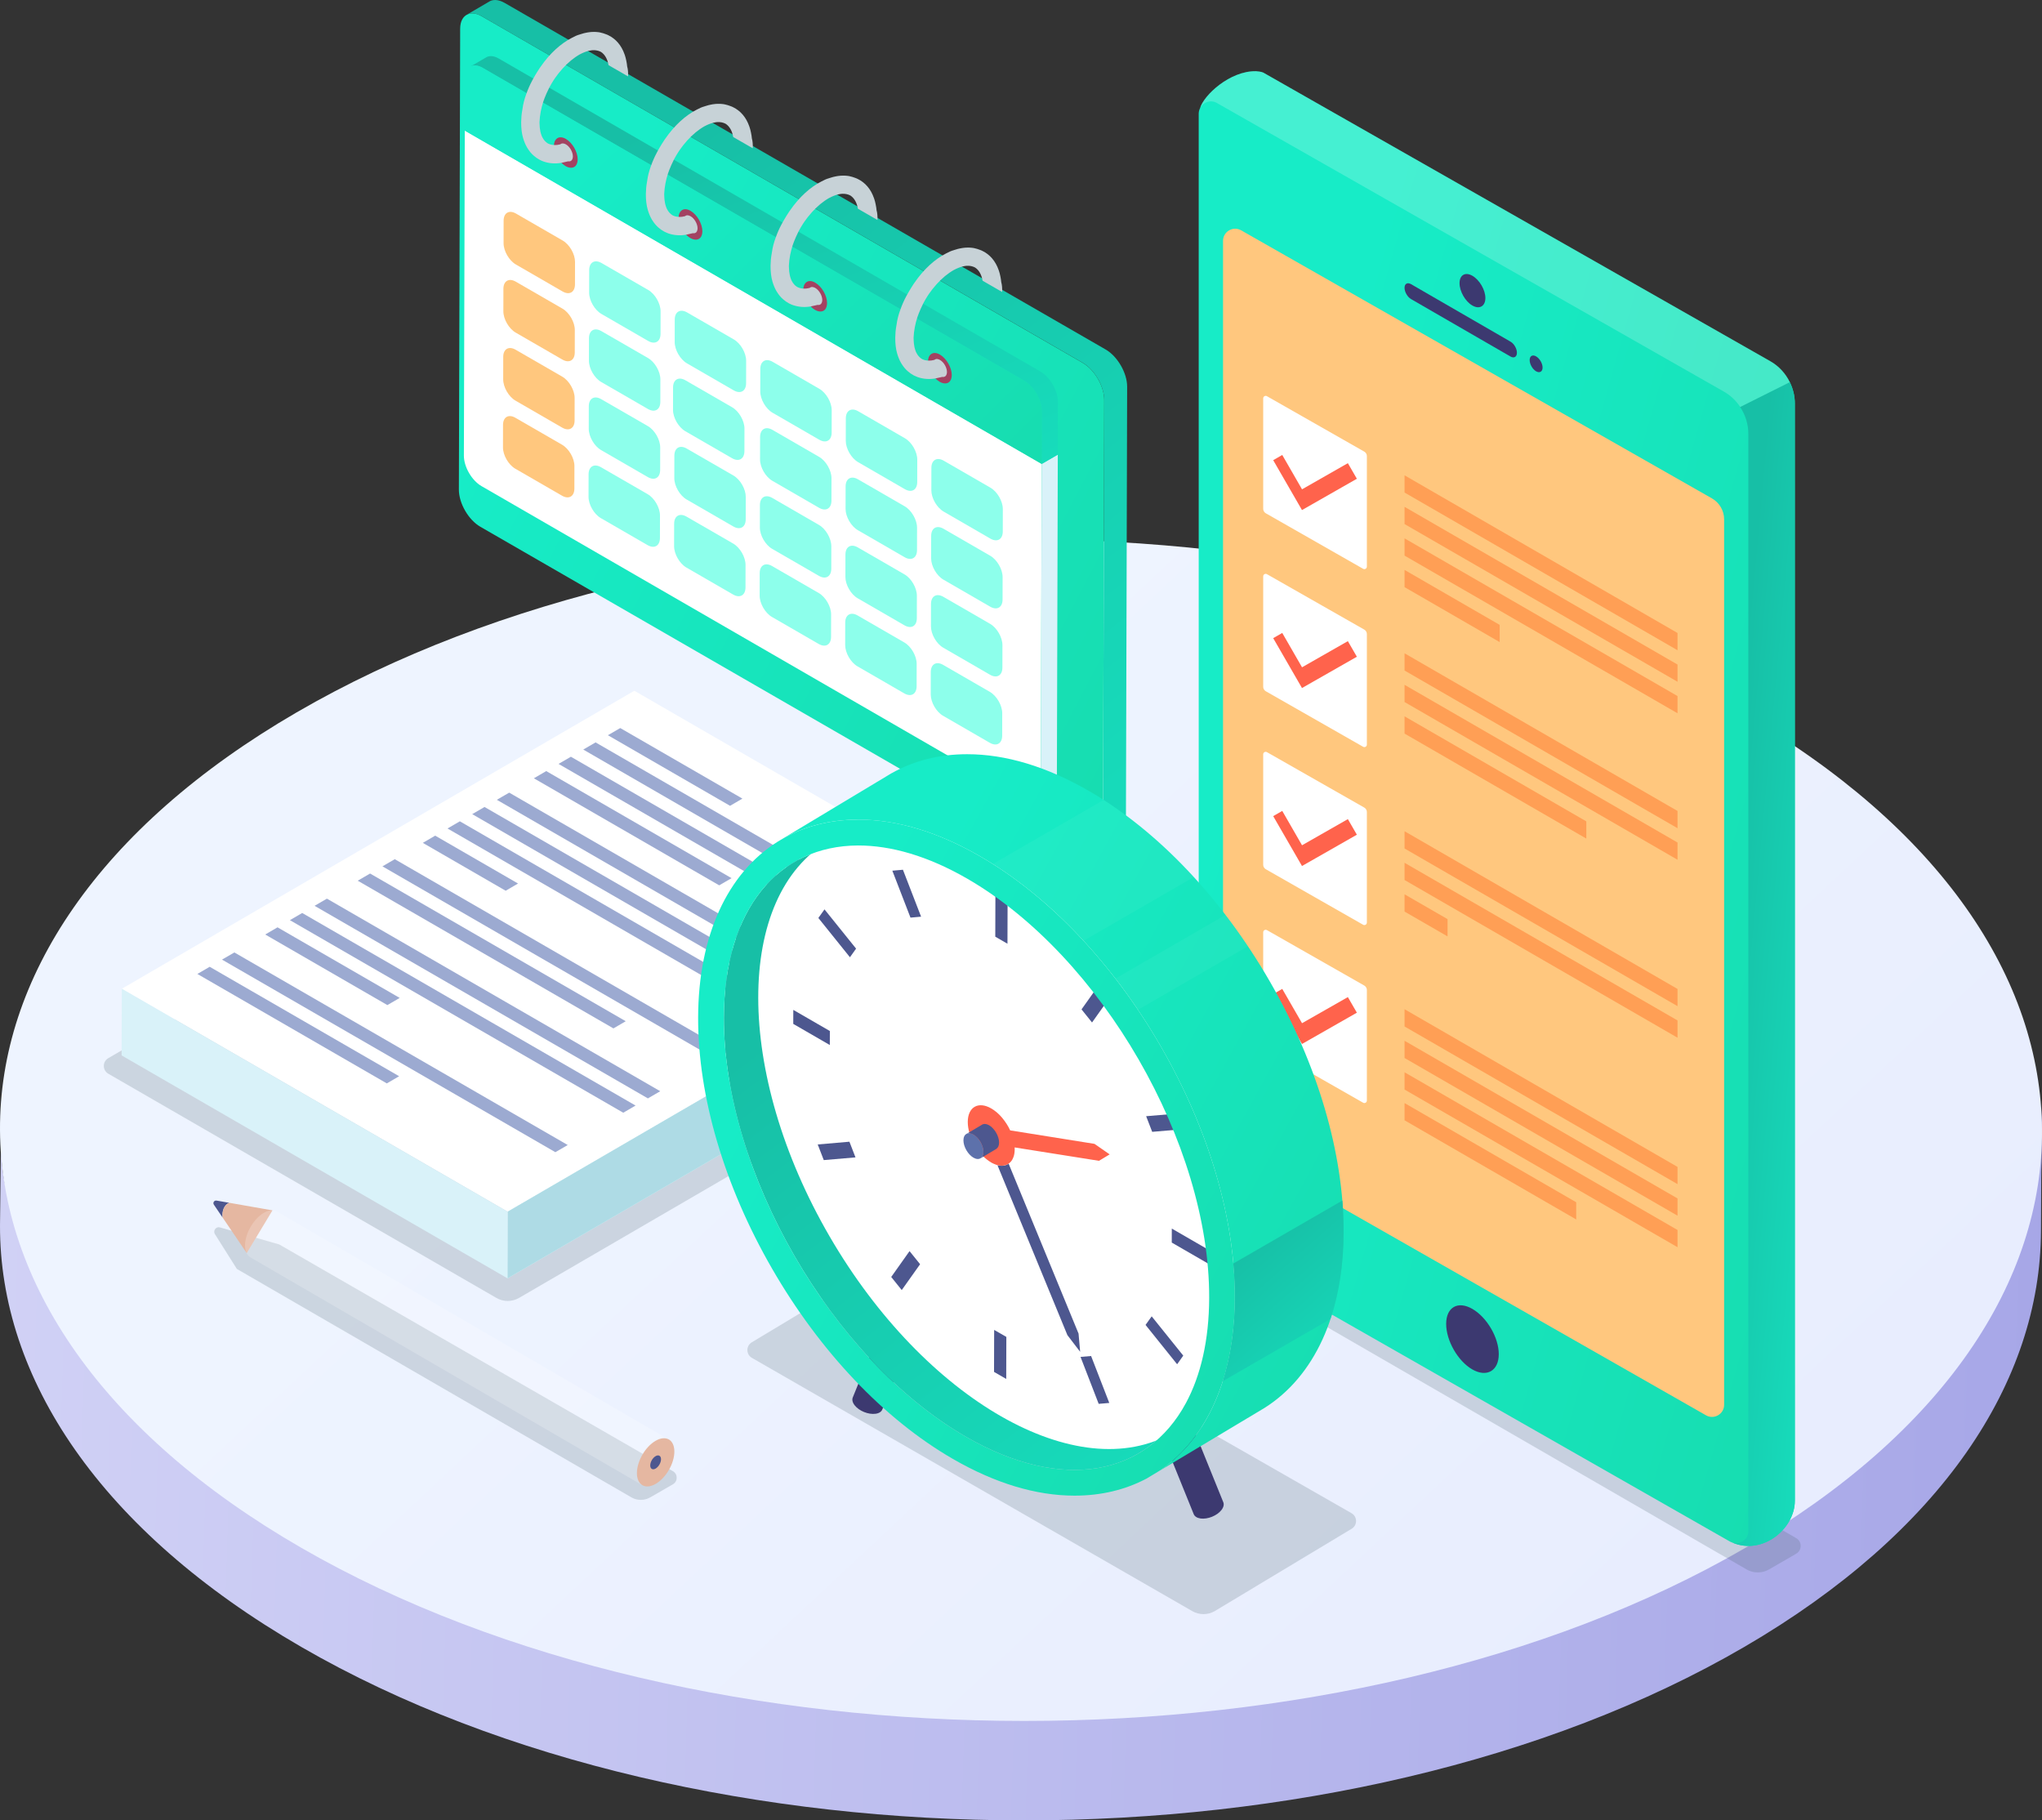 <svg width="534" height="476" viewBox="0 0 534 476" fill="none" xmlns="http://www.w3.org/2000/svg">
<rect x="0" y="0" width="534" height="476" fill="#333333" stroke="none"/>
<path d="M534 288C533.911 318.254 533.822 291.621 533.733 321.874C533.6 361.262 507.803 400.561 456.164 430.636C352.309 491.099 183.338 491.144 78.77 430.636C26.153 400.204 -0.133 360.282 0.001 320.404L0.267 297.5C0.134 337.378 26.42 327.845 79.037 358.277C183.605 418.784 352.575 418.74 456.431 358.277C508.07 328.201 533.867 327.388 534 288Z" fill="url(#paint0_linear)"/>
<path d="M455.175 186.272C559.798 246.591 560.332 344.381 456.421 404.744C352.51 465.063 183.448 465.107 78.825 404.744C-25.798 344.426 -26.332 246.591 77.579 186.272C181.49 125.909 350.552 125.909 455.175 186.272Z" fill="url(#paint1_linear)"/>
<path opacity="0.2" d="M28.322 276.691L162.93 198.424C164.759 197.369 167.003 197.358 168.832 198.413L270.327 257.043C271.898 257.952 271.898 260.209 270.338 261.118L135.73 339.385C133.912 340.44 131.657 340.451 129.828 339.396L28.333 280.766C26.762 279.868 26.751 277.6 28.322 276.691Z" fill="#455A64"/>
<path d="M266.792 238.91L165.881 180.618L31.856 258.547L132.767 316.84L266.792 238.91Z" fill="white"/>
<path d="M132.768 316.84L132.712 334.265L266.736 256.335L266.792 238.91L132.768 316.84Z" fill="#D5FBFC"/>
<path d="M132.768 316.84L132.712 334.265L266.736 256.335L266.792 238.91L132.768 316.84Z" fill="#AEDBE5"/>
<path d="M31.857 258.547L31.8 275.972L132.712 334.265L132.768 316.84L31.857 258.547Z" fill="#D9F2F9"/>
<path d="M191.308 229.625L188.077 231.5L139.613 203.51L142.844 201.624L191.308 229.625Z" fill="#9CAAD1"/>
<path d="M135.472 231.029L132.24 232.915L110.573 220.396L113.804 218.51L135.472 231.029Z" fill="#9CAAD1"/>
<path d="M242.925 244.479L239.693 246.354L152.528 195.999L155.749 194.124L242.925 244.479Z" fill="#9CAAD1"/>
<path d="M236.462 248.24L233.241 250.104L146.065 199.749L149.296 197.874L236.462 248.24Z" fill="#9CAAD1"/>
<path d="M220.337 257.615L217.105 259.49L129.929 209.135L133.161 207.26L220.337 257.615Z" fill="#9CAAD1"/>
<path d="M104.524 260.939L101.304 262.814L69.357 244.356L72.578 242.481L104.524 260.939Z" fill="#9CAAD1"/>
<path d="M213.885 261.365L210.653 263.24L123.488 212.885L126.708 211.01L213.885 261.365Z" fill="#9CAAD1"/>
<path d="M207.422 265.115L204.201 266.99L117.025 216.635L120.256 214.76L207.422 265.115Z" fill="#9CAAD1"/>
<path d="M163.637 267.035L160.417 268.91L93.55 230.288L96.782 228.413L163.637 267.035Z" fill="#9CAAD1"/>
<path d="M190.41 275.018L187.179 276.893L100.013 226.538L103.234 224.663L190.41 275.018Z" fill="#9CAAD1"/>
<path d="M104.378 281.417L101.158 283.292L51.617 254.674L54.837 252.799L104.378 281.417Z" fill="#9CAAD1"/>
<path d="M172.659 285.336L169.427 287.211L82.262 236.856L85.493 234.981L172.659 285.336Z" fill="#9CAAD1"/>
<path d="M166.207 289.086L162.986 290.961L75.81 240.606L79.03 238.731L166.207 289.086Z" fill="#9CAAD1"/>
<path d="M148.466 299.404L145.234 301.279L58.058 250.924L61.289 249.049L148.466 299.404Z" fill="#9CAAD1"/>
<path d="M194.147 208.821L190.915 210.707L158.969 192.249L162.201 190.374L194.147 208.821Z" fill="#9CAAD1"/>
<path d="M289.135 91.386L131.984 0.769C130.312 -0.196 128.809 -0.219 127.776 0.511L122.278 3.722V3.745C123.277 3.307 124.567 3.43 125.992 4.25L283.143 94.866C286.252 96.663 288.776 101.03 288.765 104.6L288.72 121.397L288.428 225.127C288.428 226.845 287.823 228.057 286.869 228.664L286.88 228.675L292.535 225.363C292.704 225.284 292.861 225.194 293.007 225.093C293.882 224.453 294.409 223.274 294.421 221.635L294.712 117.905L294.757 101.109C294.768 97.55 292.255 93.182 289.135 91.386Z" fill="url(#paint2_linear)"/>
<path d="M288.428 225.149L288.72 121.419L288.765 104.623C288.776 101.041 286.263 96.685 283.143 94.889L125.992 4.261C124.567 3.43 123.277 3.318 122.278 3.756C121.1 4.272 120.348 5.552 120.337 7.483L120.292 24.279L120 128.01C119.989 131.591 122.502 135.948 125.622 137.744L282.773 228.36C284.389 229.292 285.836 229.337 286.869 228.686C287.823 228.069 288.417 226.867 288.428 225.149Z" fill="url(#paint3_linear)"/>
<path d="M272.425 121.303L272.19 206.295C272.19 207.709 271.696 208.697 270.911 209.191L270.922 209.203L274.849 206.923C274.984 206.856 275.118 206.789 275.231 206.699C275.949 206.182 276.386 205.206 276.386 203.87L276.622 118.878L272.425 121.303Z" fill="#D9F2F9"/>
<path d="M272.055 97.13L130.423 15.305C129.054 14.508 127.819 14.497 126.967 15.103L123.174 17.303V17.326C123.993 16.967 125.048 17.068 126.215 17.741L267.847 99.567C270.394 101.038 272.459 104.619 272.448 107.549L272.414 121.314L276.611 118.878L276.645 105.113C276.667 102.172 274.602 98.601 272.055 97.13Z" fill="url(#paint4_linear)"/>
<path d="M272.178 206.306L272.414 121.314L121.547 34.145L121.311 119.136C121.3 122.067 123.365 125.637 125.912 127.108L267.544 208.933C268.868 209.697 270.058 209.73 270.899 209.191C271.685 208.697 272.178 207.709 272.178 206.306Z" fill="white"/>
<path d="M272.425 121.303L272.459 107.538C272.47 104.608 270.406 101.026 267.858 99.556L126.215 17.741C125.048 17.068 123.982 16.967 123.174 17.326C122.209 17.741 121.592 18.797 121.58 20.38L121.547 34.145L272.425 121.303Z" fill="url(#paint5_linear)"/>
<path d="M236.552 150.203C238.336 151.235 239.772 153.728 239.772 155.783L239.761 161.654C239.75 163.709 238.302 164.54 236.518 163.507L224.298 156.445C222.514 155.412 221.078 152.92 221.078 150.865L221.089 144.993C221.1 142.938 222.548 142.108 224.332 143.14L236.552 150.203Z" fill="#8DFFEB"/>
<path d="M236.495 167.998C238.28 169.031 239.716 171.523 239.716 173.578L239.705 179.45C239.693 181.505 238.246 182.335 236.462 181.303L224.242 174.24C222.458 173.208 221.022 170.715 221.022 168.66L221.033 162.789C221.044 160.734 222.492 159.903 224.276 160.936L236.495 167.998Z" fill="#8DFFEB"/>
<path d="M214.222 119.473C216.006 120.506 217.442 123.01 217.442 125.053L217.431 130.925C217.42 132.98 215.972 133.811 214.188 132.778L201.979 125.727C200.195 124.694 198.748 122.19 198.759 120.136L198.77 114.264C198.781 112.209 200.229 111.378 202.013 112.411L214.222 119.473Z" fill="#8DFFEB"/>
<path d="M214.278 101.678C216.062 102.711 217.498 105.214 217.498 107.258L217.487 113.13C217.476 115.184 216.028 116.015 214.244 114.982L202.036 107.931C200.251 106.898 198.804 104.395 198.815 102.34L198.826 96.468C198.838 94.413 200.285 93.583 202.069 94.615L214.278 101.678Z" fill="#8DFFEB"/>
<path d="M191.802 124.346C193.586 125.379 195.034 127.882 195.022 129.937L195.011 135.809C195 137.864 193.552 138.694 191.768 137.662L179.56 130.611C177.776 129.578 176.328 127.074 176.339 125.019L176.351 119.148C176.362 117.093 177.809 116.262 179.593 117.295L191.802 124.346Z" fill="#8DFFEB"/>
<path d="M191.463 106.495C193.247 107.528 194.694 110.032 194.683 112.086L194.672 117.958C194.661 120.013 193.213 120.844 191.429 119.811L179.221 112.76C177.436 111.727 175.989 109.223 176 107.169L176.011 101.297C176.023 99.242 177.47 98.411 179.254 99.444L191.463 106.495Z" fill="#8DFFEB"/>
<path d="M191.902 88.755C193.686 89.788 195.134 92.291 195.123 94.346L195.111 100.218C195.1 102.273 193.653 103.104 191.869 102.071L179.66 95.02C177.876 93.987 176.428 91.483 176.44 89.428L176.451 83.557C176.462 81.502 177.909 80.671 179.694 81.704L191.902 88.755Z" fill="#8DFFEB"/>
<path d="M214.177 137.269C215.961 138.301 217.397 140.794 217.397 142.849L217.386 148.721C217.375 150.775 215.927 151.606 214.143 150.573L201.935 143.522C200.15 142.489 198.703 139.986 198.714 137.931L198.725 132.059C198.737 130.004 200.184 129.174 201.968 130.206L214.177 137.269Z" fill="#8DFFEB"/>
<path d="M259.027 127.534C260.812 128.567 262.248 131.071 262.248 133.114L262.237 138.986C262.225 141.041 260.778 141.872 258.994 140.839L246.774 133.777C244.99 132.744 243.554 130.251 243.554 128.197L243.565 122.325C243.576 120.27 245.024 119.439 246.808 120.472L259.027 127.534Z" fill="#8DFFEB"/>
<path d="M258.971 145.33C260.755 146.363 262.192 148.866 262.192 150.91L262.181 156.782C262.169 158.836 260.722 159.667 258.938 158.634L246.718 151.572C244.934 150.539 243.497 148.047 243.497 145.992L243.509 140.12C243.52 138.066 244.967 137.235 246.752 138.268L258.971 145.33Z" fill="#8DFFEB"/>
<path d="M258.87 180.921C260.655 181.954 262.091 184.446 262.091 186.501L262.08 192.373C262.068 194.427 260.621 195.258 258.837 194.225L246.617 187.163C244.833 186.13 243.396 183.638 243.396 181.583L243.408 175.711C243.419 173.657 244.866 172.826 246.651 173.859L258.87 180.921Z" fill="#8DFFEB"/>
<path d="M258.926 163.125C260.711 164.158 262.147 166.651 262.147 168.705L262.136 174.577C262.124 176.632 260.677 177.463 258.893 176.43L246.673 169.368C244.889 168.335 243.453 165.842 243.453 163.788L243.464 157.916C243.475 155.861 244.923 155.03 246.707 156.063L258.926 163.125Z" fill="#8DFFEB"/>
<path d="M236.596 132.396C238.381 133.429 239.817 135.933 239.817 137.976L239.806 143.848C239.794 145.902 238.347 146.733 236.563 145.7L224.343 138.638C222.559 137.605 221.123 135.113 221.123 133.058L221.134 127.186C221.145 125.132 222.593 124.301 224.377 125.334L236.596 132.396Z" fill="#8DFFEB"/>
<path d="M236.653 114.6C238.437 115.633 239.873 118.137 239.873 120.18L239.862 126.052C239.851 128.107 238.403 128.938 236.619 127.905L224.399 120.843C222.615 119.81 221.179 117.317 221.179 115.263L221.19 109.391C221.201 107.336 222.649 106.505 224.433 107.538L236.653 114.6Z" fill="#8DFFEB"/>
<path d="M214.121 155.075C215.905 156.108 217.341 158.601 217.341 160.655L217.33 166.527C217.319 168.582 215.871 169.413 214.087 168.38L201.878 161.329C200.094 160.296 198.647 157.792 198.658 155.738L198.669 149.866C198.68 147.811 200.128 146.98 201.912 148.013L214.121 155.075Z" fill="#8DFFEB"/>
<path d="M169.371 129.218C171.155 130.251 172.603 132.755 172.591 134.81L172.58 140.682C172.569 142.736 171.122 143.567 169.337 142.534L157.129 135.483C155.345 134.45 153.897 131.947 153.908 129.892L153.92 124.02C153.931 121.966 155.378 121.135 157.162 122.168L169.371 129.218Z" fill="#8DFFEB"/>
<path d="M147.153 62.898C148.937 63.931 150.385 66.435 150.373 68.489L150.362 74.361C150.351 76.416 148.903 77.247 147.119 76.214L134.911 69.163C133.127 68.13 131.679 65.626 131.69 63.572L131.701 57.7C131.713 55.645 133.16 54.814 134.944 55.847L147.153 62.898Z" fill="#FFC77E"/>
<path d="M147.097 80.705C148.881 81.738 150.329 84.241 150.318 86.296L150.306 92.168C150.295 94.222 148.848 95.053 147.063 94.02L134.855 86.97C133.071 85.937 131.623 83.433 131.634 81.378L131.646 75.506C131.657 73.452 133.104 72.621 134.889 73.654L147.097 80.705Z" fill="#FFC77E"/>
<path d="M147.052 98.5C148.836 99.533 150.284 102.037 150.273 104.091L150.262 109.963C150.25 112.018 148.803 112.849 147.019 111.816L134.81 104.765C133.026 103.732 131.578 101.228 131.59 99.174L131.601 93.302C131.612 91.247 133.06 90.416 134.844 91.449L147.052 98.5Z" fill="#FFC77E"/>
<path d="M146.996 116.296C148.78 117.329 150.228 119.832 150.217 121.887L150.205 127.759C150.194 129.813 148.747 130.644 146.963 129.611L134.754 122.561C132.97 121.528 131.522 119.024 131.534 116.969L131.545 111.097C131.556 109.043 133.003 108.212 134.788 109.245L146.996 116.296Z" fill="#FFC77E"/>
<path d="M169.528 75.832C171.312 76.865 172.76 79.369 172.749 81.423L172.737 87.295C172.726 89.35 171.279 90.181 169.494 89.148L157.286 82.097C155.502 81.064 154.054 78.56 154.065 76.506L154.077 70.634C154.088 68.579 155.535 67.748 157.32 68.781L169.528 75.832Z" fill="#8DFFEB"/>
<path d="M169.472 93.628C171.256 94.66 172.704 97.164 172.692 99.219L172.681 105.091C172.67 107.145 171.222 107.976 169.438 106.943L157.23 99.892C155.446 98.859 153.998 96.356 154.009 94.301L154.021 88.429C154.032 86.375 155.479 85.544 157.263 86.577L169.472 93.628Z" fill="#8DFFEB"/>
<path d="M169.427 111.423C171.211 112.456 172.659 114.96 172.648 117.014L172.636 122.886C172.625 124.941 171.178 125.772 169.393 124.739L157.185 117.688C155.401 116.655 153.953 114.151 153.964 112.097L153.976 106.225C153.987 104.17 155.434 103.339 157.219 104.372L169.427 111.423Z" fill="#8DFFEB"/>
<path d="M191.746 142.141C193.53 143.174 194.977 145.678 194.966 147.732L194.955 153.604C194.944 155.659 193.496 156.49 191.712 155.457L179.504 148.406C177.719 147.373 176.272 144.869 176.283 142.815L176.294 136.943C176.306 134.888 177.753 134.057 179.537 135.09L191.746 142.141Z" fill="#8DFFEB"/>
<path d="M153.807 8.456C153.818 8.456 153.83 8.456 153.841 8.456C153.841 8.445 153.83 8.445 153.807 8.456C153.818 8.445 153.807 8.456 153.807 8.456Z" fill="white"/>
<path d="M147.972 36.323C147.524 36.064 147.108 35.93 146.727 35.907C146.267 35.873 145.874 36.008 145.56 36.278C145.134 36.637 144.864 37.255 144.853 38.096C144.842 40.073 146.233 42.475 147.95 43.463C148.309 43.677 148.646 43.778 148.971 43.834C149.611 43.946 150.172 43.778 150.542 43.351C150.867 42.969 151.058 42.408 151.069 41.678C151.069 39.713 149.689 37.311 147.972 36.323Z" fill="#A34262"/>
<path d="M164.007 17.36C163.974 16.933 163.906 16.473 163.805 16.001C163.794 15.945 163.783 15.889 163.772 15.844V15.821V15.81C163.772 15.799 163.772 15.788 163.76 15.776C163.738 15.675 163.716 15.574 163.693 15.485C163.682 15.44 163.671 15.395 163.659 15.361C163.659 15.35 163.659 15.339 163.659 15.339V15.327C163.648 15.294 163.637 15.26 163.637 15.226C163.615 15.159 163.603 15.092 163.581 15.024C163.581 15.013 163.57 15.002 163.57 14.991C163.57 14.979 163.57 14.979 163.57 14.968C163.57 14.957 163.57 14.957 163.558 14.946C163.525 14.822 163.491 14.71 163.457 14.598C163.446 14.575 163.446 14.564 163.435 14.541V14.53C163.435 14.519 163.424 14.508 163.424 14.496C163.39 14.407 163.368 14.317 163.334 14.227C162.504 11.836 161.011 10.152 159.115 9.231C159.059 9.197 158.992 9.175 158.924 9.141C158.891 9.119 158.846 9.107 158.812 9.085C158.79 9.074 158.767 9.062 158.756 9.062C158.733 9.051 158.722 9.051 158.7 9.04H158.689H158.677C158.632 9.018 158.599 9.006 158.554 8.984C158.262 8.86 157.993 8.771 157.757 8.703C157.735 8.692 157.712 8.692 157.679 8.681C157.623 8.669 157.578 8.647 157.51 8.636L157.465 8.625L157.275 8.58C157.263 8.58 157.241 8.568 157.23 8.568C157.185 8.557 157.151 8.546 157.106 8.535L157.061 8.524C157.028 8.512 156.994 8.512 156.96 8.501C156.949 8.501 156.938 8.501 156.938 8.49L156.893 8.479L156.96 8.49C156.803 8.456 156.635 8.434 156.467 8.411C156.388 8.4 156.31 8.4 156.231 8.389C156.186 8.389 156.153 8.378 156.108 8.378C156.018 8.366 155.917 8.366 155.838 8.355H155.782L155.58 8.344C155.558 8.344 155.535 8.344 155.524 8.344H155.513H155.468H155.524C155.513 8.344 155.502 8.344 155.491 8.344C155.434 8.344 155.378 8.344 155.322 8.344H155.311H155.176C154.997 8.344 154.806 8.355 154.593 8.366C154.436 8.378 154.256 8.4 154.088 8.422C154.032 8.434 153.987 8.434 153.942 8.445C153.908 8.445 153.886 8.456 153.852 8.456H153.807C153.774 8.467 153.729 8.467 153.695 8.479C153.493 8.512 153.302 8.546 153.112 8.591C153.1 8.591 153.078 8.602 153.067 8.602L153.044 8.613C153.033 8.613 153.033 8.613 153.022 8.613C152.943 8.625 152.506 8.714 151.844 8.939C151.81 8.95 151.765 8.961 151.731 8.973C151.687 8.984 151.642 9.006 151.597 9.018C151.586 9.018 151.574 9.029 151.563 9.029C150.968 9.186 150.306 9.478 149.588 9.871C146.727 11.33 143.832 13.879 141.296 17.562C141.262 17.618 141.229 17.663 141.195 17.707C141.139 17.786 141.083 17.865 141.038 17.943C140.959 18.067 140.869 18.19 140.791 18.325C140.667 18.516 140.566 18.684 140.466 18.83C140.454 18.841 140.454 18.853 140.443 18.864C140.286 19.111 140.185 19.291 140.14 19.369C140.118 19.403 140.106 19.425 140.084 19.459C139.972 19.65 139.86 19.829 139.759 20.02C139.691 20.133 139.635 20.245 139.568 20.357C139.568 20.368 139.557 20.38 139.557 20.38C139.545 20.391 139.545 20.402 139.534 20.413C139.433 20.593 139.332 20.773 139.231 20.963C139.198 21.031 139.153 21.098 139.119 21.177C138.547 22.255 138.053 23.377 137.638 24.556C137.155 25.847 136.807 27.161 136.639 28.452C136.583 28.767 136.527 29.103 136.482 29.407C136.46 29.519 136.437 29.698 136.415 29.923C136.392 30.125 136.37 30.305 136.359 30.507V30.529C136.359 30.541 136.359 30.563 136.359 30.574C136.325 30.956 136.302 31.405 136.291 31.899C136.291 31.888 136.291 31.877 136.291 31.865C136.291 31.877 136.291 31.888 136.291 31.899C136.291 31.899 136.291 31.899 136.291 31.91V31.922V31.91V31.922C136.291 32.112 136.291 32.337 136.302 32.573C136.302 32.584 136.302 32.584 136.302 32.595C136.302 32.719 136.314 32.831 136.314 32.943V32.977V32.988C136.314 33.112 136.325 33.224 136.336 33.325C136.347 33.516 136.37 33.74 136.392 33.965C136.392 33.976 136.392 33.987 136.392 33.998C136.392 34.021 136.403 34.055 136.403 34.077C136.403 34.088 136.403 34.1 136.403 34.1C136.415 34.201 136.426 34.313 136.448 34.436C136.46 34.481 136.46 34.515 136.471 34.56C136.482 34.639 136.493 34.706 136.504 34.773C136.504 34.796 136.516 34.829 136.516 34.852C136.516 34.852 136.516 34.863 136.516 34.874C136.538 35.009 136.561 35.133 136.583 35.245C136.594 35.279 136.594 35.312 136.605 35.346L136.617 35.38C136.617 35.391 136.628 35.413 136.628 35.424C136.729 35.896 136.852 36.311 136.976 36.659C136.998 36.716 137.009 36.761 137.032 36.817C137.032 36.805 137.032 36.805 137.021 36.794L137.032 36.817C137.077 36.951 137.133 37.086 137.189 37.232L137.211 37.299C137.223 37.333 137.245 37.367 137.256 37.389L137.301 37.513C137.312 37.535 137.324 37.558 137.335 37.58C137.38 37.681 137.425 37.782 137.469 37.883C137.481 37.895 137.481 37.906 137.492 37.928C137.503 37.951 137.514 37.973 137.526 37.995C137.593 38.142 137.683 38.31 137.772 38.467C137.817 38.546 137.862 38.624 137.907 38.692C137.941 38.748 137.963 38.793 137.997 38.826C138.434 39.534 138.939 40.151 139.545 40.679C140.533 41.566 141.7 42.183 143.024 42.486C143.114 42.509 143.215 42.531 143.327 42.554C144.831 42.857 146.39 42.756 147.928 42.329C148.141 42.296 148.365 42.239 148.578 42.183C148.96 42.251 149.285 42.15 149.498 41.903C149.689 41.678 149.801 41.341 149.813 40.915C149.813 39.747 149.005 38.332 147.984 37.748C147.726 37.602 147.479 37.524 147.243 37.502C146.974 37.479 146.738 37.558 146.559 37.715C146.536 37.726 146.514 37.726 146.491 37.737C146.446 37.748 146.401 37.76 146.357 37.771C146.222 37.805 146.087 37.827 145.953 37.85C145.93 37.85 145.919 37.861 145.897 37.861C145.829 37.872 145.762 37.883 145.695 37.895C145.032 37.962 144.404 37.917 143.832 37.737C143.809 37.726 143.776 37.715 143.753 37.704C143.585 37.648 143.405 37.58 143.248 37.49C142.62 37.108 142.171 36.547 141.857 35.941C141.823 35.885 141.801 35.829 141.767 35.761C141.733 35.694 141.711 35.627 141.677 35.57C141.655 35.514 141.632 35.458 141.61 35.391C141.352 34.717 141.229 34.021 141.161 33.404C141.15 32.921 141.071 32.449 141.083 31.966C141.161 30.069 141.532 28.261 142.081 26.555C142.182 26.252 142.306 25.937 142.418 25.634C142.732 24.837 143.091 24.006 143.518 23.164L143.529 23.13C143.607 22.973 143.697 22.816 143.776 22.659L144.236 21.839L144.819 20.896C144.831 20.885 144.842 20.863 144.853 20.851L145.156 20.402C145.403 20.054 145.65 19.706 145.908 19.38C145.975 19.291 146.042 19.201 146.11 19.122C147.445 17.438 148.937 16.001 150.43 14.968C150.486 14.934 150.542 14.889 150.598 14.856C150.744 14.755 150.89 14.665 151.025 14.575C151.137 14.508 151.26 14.44 151.372 14.362C151.462 14.306 151.563 14.249 151.653 14.205C152.438 13.789 153.168 13.497 153.852 13.318C153.942 13.295 154.021 13.273 154.11 13.261C154.234 13.239 154.357 13.217 154.469 13.194C154.481 13.194 154.492 13.194 154.503 13.183C154.627 13.16 154.761 13.149 154.885 13.138C154.929 13.138 154.974 13.127 155.019 13.127C155.782 13.093 156.5 13.228 157.14 13.565C158.184 14.227 158.857 15.451 159.137 17.034L164.243 19.976C164.288 19.01 164.232 18.112 164.007 17.36ZM141.06 32.023C141.06 32.011 141.06 32 141.06 31.989V32.023ZM142.171 26.229C142.171 26.218 142.182 26.207 142.182 26.195C142.194 26.173 142.205 26.139 142.216 26.117C142.205 26.162 142.182 26.195 142.171 26.229Z" fill="#C7D2D7"/>
<path d="M180.581 55.129C180.132 54.87 179.717 54.736 179.335 54.713C178.875 54.679 178.482 54.814 178.168 55.084C177.742 55.443 177.473 56.06 177.461 56.903C177.45 58.879 178.842 61.281 180.558 62.269C180.917 62.471 181.254 62.584 181.58 62.64C182.219 62.752 182.78 62.584 183.15 62.157C183.476 61.775 183.667 61.214 183.678 60.484C183.678 58.519 182.298 56.117 180.581 55.129Z" fill="#A34262"/>
<path d="M196.616 36.166C196.582 35.739 196.515 35.279 196.414 34.807C196.402 34.751 196.391 34.695 196.38 34.65V34.627V34.616C196.38 34.605 196.38 34.594 196.369 34.583C196.346 34.481 196.324 34.38 196.302 34.291C196.29 34.246 196.279 34.201 196.268 34.167C196.268 34.156 196.268 34.145 196.268 34.145V34.133C196.257 34.1 196.245 34.066 196.245 34.032C196.223 33.965 196.212 33.898 196.189 33.83C196.189 33.819 196.178 33.808 196.178 33.797C196.178 33.785 196.178 33.785 196.178 33.774C196.178 33.763 196.178 33.763 196.167 33.752C196.133 33.628 196.1 33.516 196.066 33.404C196.055 33.381 196.055 33.37 196.043 33.347V33.336C196.043 33.325 196.032 33.314 196.032 33.303C195.999 33.213 195.976 33.123 195.942 33.033C195.112 30.642 193.62 28.957 191.723 28.037C191.667 28.003 191.6 27.981 191.533 27.947C191.499 27.925 191.454 27.913 191.42 27.891C191.398 27.88 191.375 27.869 191.364 27.869C191.342 27.857 191.331 27.857 191.308 27.846H191.297H191.286C191.241 27.823 191.207 27.812 191.162 27.79C190.871 27.666 190.601 27.576 190.366 27.509C190.343 27.498 190.321 27.498 190.287 27.487C190.231 27.476 190.186 27.453 190.119 27.442L190.074 27.431L189.883 27.386C189.872 27.386 189.849 27.375 189.838 27.375C189.793 27.363 189.76 27.352 189.715 27.341L189.67 27.329C189.636 27.318 189.603 27.318 189.569 27.307C189.558 27.307 189.546 27.307 189.546 27.296L189.502 27.285L189.569 27.296C189.412 27.262 189.243 27.24 189.075 27.217C188.997 27.206 188.918 27.206 188.839 27.195C188.795 27.195 188.761 27.184 188.716 27.184C188.626 27.172 188.525 27.172 188.447 27.161H188.391L188.189 27.15C188.166 27.15 188.144 27.15 188.133 27.15H188.121H188.076H188.133C188.121 27.15 188.11 27.15 188.099 27.15C188.043 27.15 187.987 27.15 187.931 27.15H187.919H187.785C187.605 27.15 187.414 27.161 187.201 27.172C187.044 27.184 186.865 27.206 186.696 27.229C186.64 27.24 186.595 27.24 186.55 27.251C186.517 27.251 186.494 27.262 186.461 27.262H186.416C186.382 27.273 186.337 27.273 186.304 27.285C186.102 27.318 185.911 27.352 185.72 27.397C185.709 27.397 185.686 27.408 185.675 27.408L185.653 27.419C185.641 27.419 185.641 27.419 185.63 27.419C185.552 27.431 185.114 27.52 184.452 27.745C184.418 27.756 184.374 27.767 184.34 27.779C184.295 27.79 184.25 27.812 184.205 27.824C184.194 27.824 184.183 27.835 184.172 27.835C183.577 27.992 182.915 28.284 182.197 28.677C179.335 30.136 176.44 32.685 173.904 36.368C173.871 36.424 173.837 36.469 173.803 36.514C173.747 36.592 173.691 36.671 173.646 36.749C173.568 36.873 173.478 36.996 173.399 37.131C173.276 37.322 173.175 37.49 173.074 37.636C173.063 37.648 173.063 37.659 173.051 37.67C172.894 37.917 172.793 38.097 172.748 38.175C172.726 38.209 172.715 38.231 172.692 38.265C172.58 38.456 172.468 38.636 172.367 38.826C172.3 38.939 172.244 39.051 172.176 39.163C172.176 39.175 172.165 39.186 172.165 39.186C172.154 39.197 172.154 39.208 172.143 39.219C172.042 39.399 171.941 39.579 171.84 39.77C171.806 39.837 171.761 39.904 171.727 39.983C171.155 41.061 170.661 42.183 170.246 43.362C169.764 44.654 169.416 45.967 169.248 47.258C169.191 47.573 169.135 47.909 169.09 48.213C169.068 48.325 169.046 48.505 169.023 48.729C169.001 48.931 168.978 49.111 168.967 49.313V49.335C168.967 49.346 168.967 49.369 168.967 49.38C168.933 49.762 168.911 50.211 168.9 50.705C168.9 50.694 168.9 50.683 168.9 50.671C168.9 50.683 168.9 50.694 168.9 50.705C168.9 50.705 168.9 50.705 168.9 50.716V50.727V50.716V50.727C168.9 50.918 168.9 51.143 168.911 51.379C168.911 51.39 168.911 51.39 168.911 51.401C168.911 51.525 168.922 51.637 168.922 51.749V51.783V51.794C168.922 51.918 168.933 52.03 168.945 52.131C168.956 52.322 168.978 52.546 169.001 52.771C169.001 52.782 169.001 52.793 169.001 52.805C169.001 52.827 169.012 52.861 169.012 52.883C169.012 52.894 169.012 52.906 169.012 52.906C169.023 53.007 169.034 53.119 169.057 53.231C169.068 53.276 169.068 53.31 169.079 53.355C169.09 53.433 169.102 53.501 169.113 53.568C169.113 53.59 169.124 53.624 169.124 53.647C169.124 53.647 169.124 53.658 169.124 53.669C169.147 53.804 169.169 53.927 169.191 54.04C169.203 54.073 169.203 54.107 169.214 54.141L169.225 54.174C169.225 54.185 169.236 54.208 169.236 54.219C169.337 54.691 169.461 55.106 169.584 55.454C169.607 55.499 169.618 55.555 169.64 55.611C169.64 55.6 169.64 55.6 169.629 55.589L169.64 55.611C169.685 55.746 169.741 55.881 169.797 56.027L169.82 56.094C169.831 56.128 169.853 56.162 169.865 56.184L169.91 56.307C169.921 56.33 169.932 56.352 169.943 56.375C169.988 56.476 170.033 56.577 170.078 56.678C170.089 56.689 170.089 56.7 170.1 56.723C170.112 56.745 170.123 56.768 170.134 56.79C170.201 56.936 170.291 57.105 170.381 57.262C170.426 57.34 170.471 57.419 170.515 57.486C170.549 57.542 170.572 57.587 170.605 57.621C171.043 58.328 171.548 58.946 172.154 59.474C173.141 60.361 174.308 60.978 175.632 61.281C175.722 61.304 175.823 61.326 175.935 61.349C177.439 61.652 178.999 61.551 180.536 61.124C180.749 61.09 180.974 61.034 181.187 60.978C181.568 61.045 181.894 60.944 182.107 60.697C182.298 60.473 182.41 60.136 182.421 59.709C182.421 58.542 181.613 57.127 180.592 56.543C180.334 56.397 180.087 56.319 179.851 56.296C179.582 56.274 179.346 56.352 179.167 56.51C179.144 56.521 179.122 56.521 179.1 56.532C179.055 56.543 179.01 56.554 178.965 56.566C178.83 56.599 178.696 56.622 178.561 56.644C178.539 56.644 178.527 56.656 178.505 56.656C178.438 56.667 178.37 56.678 178.303 56.689C177.641 56.757 177.012 56.712 176.44 56.532C176.418 56.521 176.384 56.51 176.362 56.498C176.193 56.442 176.014 56.375 175.857 56.285C175.228 55.903 174.779 55.342 174.465 54.736C174.432 54.68 174.409 54.623 174.376 54.556C174.342 54.489 174.319 54.421 174.286 54.365C174.263 54.309 174.241 54.253 174.218 54.185C173.96 53.512 173.837 52.816 173.77 52.198C173.758 51.715 173.68 51.244 173.691 50.761C173.77 48.864 174.14 47.056 174.69 45.35C174.791 45.046 174.914 44.732 175.026 44.429C175.341 43.632 175.7 42.801 176.126 41.959L176.137 41.925C176.216 41.768 176.306 41.611 176.384 41.454L176.844 40.634L177.428 39.691C177.439 39.68 177.45 39.657 177.461 39.646L177.764 39.197C178.011 38.849 178.258 38.501 178.516 38.175C178.583 38.085 178.651 37.996 178.718 37.917C180.053 36.233 181.546 34.796 183.038 33.763C183.094 33.729 183.15 33.684 183.207 33.651C183.352 33.55 183.498 33.46 183.633 33.37C183.745 33.303 183.869 33.235 183.981 33.157C184.071 33.1 184.172 33.044 184.261 32.999C185.047 32.584 185.776 32.292 186.461 32.112C186.55 32.09 186.629 32.068 186.719 32.056C186.842 32.034 186.966 32.011 187.078 31.989C187.089 31.989 187.1 31.989 187.111 31.978C187.235 31.955 187.37 31.944 187.493 31.933C187.538 31.933 187.583 31.922 187.628 31.922C188.391 31.888 189.109 32.023 189.748 32.359C190.792 33.022 191.465 34.246 191.746 35.829L196.851 38.77C196.896 37.805 196.829 36.918 196.616 36.166ZM173.669 50.828C173.669 50.817 173.669 50.806 173.669 50.795V50.828ZM174.779 45.035C174.779 45.024 174.791 45.013 174.791 45.002C174.802 44.979 174.813 44.945 174.824 44.923C174.802 44.957 174.791 44.99 174.779 45.035Z" fill="#C7D2D7"/>
<path d="M213.189 73.912C212.74 73.654 212.325 73.519 211.944 73.497C211.484 73.463 211.091 73.598 210.777 73.867C210.35 74.226 210.081 74.844 210.07 75.686C210.07 77.662 211.45 80.065 213.167 81.053C213.526 81.255 213.863 81.367 214.188 81.423C214.828 81.535 215.389 81.367 215.759 80.94C216.084 80.559 216.275 79.997 216.286 79.268C216.286 77.303 214.906 74.9 213.189 73.912Z" fill="#A34262"/>
<path d="M229.224 54.949C229.191 54.522 229.123 54.062 229.022 53.59C229.011 53.534 229 53.478 228.989 53.433V53.4V53.388C228.989 53.377 228.989 53.366 228.977 53.355C228.955 53.254 228.933 53.153 228.91 53.063C228.899 53.018 228.888 52.973 228.876 52.939C228.876 52.928 228.876 52.917 228.876 52.917V52.906C228.865 52.872 228.854 52.838 228.854 52.804C228.832 52.737 228.82 52.67 228.798 52.602C228.798 52.591 228.787 52.58 228.787 52.569C228.787 52.557 228.787 52.557 228.787 52.546C228.787 52.535 228.787 52.535 228.775 52.524C228.742 52.4 228.708 52.288 228.674 52.176C228.663 52.153 228.663 52.142 228.652 52.12V52.108C228.652 52.097 228.641 52.086 228.641 52.075C228.607 51.985 228.585 51.895 228.551 51.805C227.721 49.414 226.228 47.73 224.332 46.809C224.276 46.775 224.208 46.753 224.141 46.719C224.107 46.697 224.063 46.686 224.029 46.663C224.006 46.652 223.984 46.641 223.973 46.641C223.95 46.629 223.939 46.63 223.917 46.618H223.905H223.894C223.849 46.596 223.816 46.584 223.771 46.562C223.479 46.439 223.21 46.349 222.974 46.281C222.952 46.27 222.929 46.27 222.896 46.259C222.839 46.248 222.795 46.225 222.727 46.214L222.682 46.203L222.492 46.158C222.48 46.158 222.458 46.147 222.447 46.147C222.402 46.135 222.368 46.124 222.323 46.113L222.278 46.102C222.245 46.09 222.211 46.09 222.177 46.079C222.166 46.079 222.155 46.079 222.155 46.068L222.11 46.057L222.177 46.068C222.02 46.034 221.852 46.012 221.684 45.989C221.605 45.978 221.527 45.978 221.448 45.967C221.403 45.967 221.37 45.956 221.325 45.956C221.235 45.945 221.134 45.945 221.055 45.933H220.999L220.797 45.922C220.775 45.922 220.752 45.922 220.741 45.922H220.73H220.685H220.741C220.73 45.922 220.719 45.922 220.707 45.922C220.651 45.922 220.595 45.922 220.539 45.922H220.528H220.393C220.214 45.922 220.023 45.933 219.81 45.945C219.653 45.956 219.473 45.978 219.305 46.001C219.249 46.012 219.204 46.012 219.159 46.023C219.125 46.023 219.103 46.034 219.069 46.034H219.024C218.991 46.046 218.946 46.046 218.912 46.057C218.71 46.09 218.519 46.124 218.329 46.169C218.317 46.169 218.295 46.18 218.284 46.18L218.261 46.192C218.25 46.192 218.25 46.192 218.239 46.192C218.16 46.203 217.723 46.293 217.061 46.517C217.027 46.528 216.982 46.54 216.948 46.551C216.904 46.562 216.859 46.584 216.814 46.596C216.803 46.596 216.791 46.607 216.78 46.607C216.185 46.764 215.523 47.056 214.805 47.449C211.944 48.909 209.049 51.457 206.513 55.14C206.479 55.196 206.445 55.241 206.412 55.286C206.356 55.364 206.3 55.443 206.255 55.522C206.176 55.645 206.086 55.769 206.008 55.903C205.884 56.094 205.783 56.263 205.682 56.408C205.671 56.42 205.671 56.431 205.66 56.442C205.503 56.689 205.402 56.869 205.357 56.947C205.335 56.981 205.323 57.004 205.301 57.037C205.189 57.228 205.076 57.408 204.975 57.599C204.908 57.711 204.852 57.823 204.785 57.935C204.785 57.947 204.774 57.958 204.774 57.958C204.762 57.969 204.762 57.98 204.751 57.992C204.65 58.171 204.549 58.351 204.448 58.542C204.414 58.609 204.37 58.676 204.336 58.744C203.764 59.822 203.27 60.944 202.855 62.123C202.372 63.414 202.024 64.728 201.856 66.019C201.8 66.334 201.744 66.67 201.699 66.974C201.676 67.086 201.654 67.266 201.632 67.49C201.609 67.692 201.587 67.872 201.576 68.074V68.096C201.576 68.108 201.576 68.13 201.576 68.141C201.542 68.523 201.519 68.972 201.508 69.466C201.508 69.455 201.508 69.444 201.508 69.432C201.508 69.444 201.508 69.455 201.508 69.466C201.508 69.466 201.508 69.466 201.508 69.477V69.489V69.477V69.489C201.508 69.679 201.508 69.904 201.519 70.14C201.519 70.151 201.519 70.151 201.519 70.162C201.519 70.286 201.531 70.398 201.531 70.51V70.544V70.555C201.531 70.679 201.542 70.791 201.553 70.892C201.564 71.083 201.587 71.307 201.609 71.532C201.609 71.543 201.609 71.554 201.609 71.566C201.609 71.588 201.62 71.622 201.62 71.644C201.62 71.655 201.62 71.667 201.62 71.667C201.632 71.768 201.643 71.88 201.665 71.992C201.676 72.037 201.676 72.071 201.688 72.116C201.699 72.194 201.71 72.262 201.721 72.329C201.721 72.352 201.733 72.385 201.733 72.408C201.733 72.408 201.733 72.419 201.733 72.43C201.755 72.565 201.777 72.688 201.8 72.801C201.811 72.834 201.811 72.868 201.822 72.902L201.834 72.935C201.834 72.947 201.845 72.969 201.845 72.98C201.946 73.452 202.069 73.867 202.193 74.215C202.215 74.26 202.226 74.316 202.249 74.372C202.249 74.361 202.249 74.361 202.238 74.35L202.249 74.372C202.294 74.507 202.35 74.642 202.406 74.788L202.428 74.855C202.44 74.889 202.462 74.923 202.473 74.945L202.518 75.069C202.529 75.091 202.541 75.113 202.552 75.136C202.597 75.237 202.642 75.338 202.686 75.439C202.698 75.45 202.698 75.462 202.709 75.484C202.72 75.506 202.731 75.529 202.742 75.551C202.81 75.697 202.9 75.866 202.989 76.023C203.034 76.101 203.079 76.169 203.124 76.247C203.158 76.303 203.18 76.348 203.214 76.382C203.651 77.09 204.156 77.707 204.762 78.235C205.75 79.122 206.917 79.739 208.241 80.031C208.331 80.053 208.432 80.076 208.544 80.098C210.047 80.402 211.607 80.3 213.144 79.874C213.358 79.84 213.582 79.784 213.795 79.728C214.177 79.795 214.502 79.694 214.715 79.447C214.906 79.223 215.018 78.886 215.03 78.459C215.03 77.292 214.222 75.877 213.201 75.293C212.942 75.147 212.696 75.069 212.46 75.046C212.191 75.024 211.955 75.102 211.775 75.259C211.753 75.271 211.731 75.271 211.708 75.282C211.663 75.293 211.618 75.304 211.573 75.316C211.439 75.349 211.304 75.372 211.17 75.394C211.147 75.394 211.136 75.405 211.113 75.405C211.046 75.417 210.979 75.428 210.911 75.439C210.249 75.506 209.621 75.462 209.049 75.282C209.026 75.271 208.993 75.259 208.97 75.248C208.802 75.192 208.622 75.125 208.465 75.035C207.837 74.653 207.388 74.092 207.074 73.486C207.04 73.429 207.018 73.373 206.984 73.306C206.95 73.238 206.928 73.171 206.894 73.115C206.872 73.059 206.849 73.003 206.827 72.935C206.569 72.262 206.445 71.566 206.378 70.948C206.367 70.465 206.288 69.994 206.3 69.511C206.378 67.614 206.748 65.806 207.298 64.099C207.399 63.796 207.523 63.482 207.635 63.179C207.949 62.382 208.308 61.551 208.735 60.709L208.746 60.675C208.824 60.518 208.914 60.361 208.993 60.203L209.453 59.384L210.036 58.441C210.047 58.429 210.059 58.407 210.07 58.396L210.373 57.947C210.62 57.599 210.867 57.251 211.125 56.925C211.192 56.835 211.259 56.745 211.327 56.667C212.662 54.983 214.154 53.545 215.647 52.513C215.703 52.479 215.759 52.434 215.815 52.4C215.961 52.299 216.107 52.209 216.241 52.12C216.354 52.052 216.477 51.985 216.589 51.906C216.679 51.85 216.78 51.794 216.87 51.749C217.655 51.334 218.385 51.042 219.069 50.862C219.159 50.84 219.237 50.817 219.327 50.806C219.451 50.784 219.574 50.761 219.686 50.739C219.698 50.739 219.709 50.739 219.72 50.727C219.843 50.705 219.978 50.694 220.102 50.683C220.146 50.683 220.191 50.671 220.236 50.671C220.999 50.638 221.717 50.772 222.357 51.109C223.401 51.772 224.074 52.995 224.354 54.578L229.46 57.52C229.505 56.588 229.437 55.701 229.224 54.949ZM206.266 69.612C206.266 69.601 206.266 69.59 206.266 69.578V69.612ZM207.388 63.819C207.388 63.807 207.399 63.796 207.399 63.785C207.41 63.763 207.422 63.729 207.433 63.706C207.41 63.74 207.399 63.774 207.388 63.819Z" fill="#C7D2D7"/>
<path d="M245.798 92.718C245.349 92.46 244.934 92.325 244.552 92.303C244.092 92.269 243.699 92.404 243.385 92.673C242.959 93.032 242.69 93.65 242.678 94.492C242.678 96.468 244.059 98.871 245.775 99.859C246.134 100.072 246.471 100.173 246.796 100.229C247.436 100.341 247.997 100.173 248.367 99.746C248.693 99.365 248.884 98.803 248.895 98.073C248.895 96.109 247.503 93.717 245.798 92.718Z" fill="#A34262"/>
<path d="M261.833 73.755C261.799 73.328 261.732 72.868 261.631 72.396C261.619 72.34 261.608 72.284 261.597 72.239V72.217V72.206C261.597 72.194 261.597 72.183 261.586 72.172C261.563 72.071 261.541 71.97 261.518 71.88C261.507 71.835 261.496 71.79 261.485 71.756C261.485 71.745 261.485 71.734 261.485 71.734V71.723C261.474 71.689 261.462 71.655 261.462 71.622C261.44 71.554 261.429 71.487 261.406 71.42C261.406 71.408 261.395 71.397 261.395 71.386C261.395 71.375 261.395 71.375 261.395 71.363C261.395 71.352 261.395 71.352 261.384 71.341C261.35 71.218 261.316 71.105 261.283 70.993C261.272 70.971 261.272 70.959 261.26 70.937V70.926C261.26 70.914 261.249 70.903 261.249 70.892C261.215 70.802 261.193 70.712 261.159 70.622C260.329 68.231 258.837 66.547 256.94 65.626C256.884 65.593 256.817 65.57 256.749 65.536C256.716 65.514 256.671 65.503 256.637 65.48C256.615 65.469 256.592 65.458 256.581 65.458C256.559 65.447 256.548 65.447 256.525 65.435H256.514H256.503C256.458 65.413 256.424 65.402 256.379 65.379C256.087 65.256 255.818 65.166 255.582 65.099C255.56 65.087 255.538 65.087 255.504 65.076C255.448 65.065 255.403 65.042 255.336 65.031L255.291 65.02L255.1 64.975C255.089 64.975 255.066 64.964 255.055 64.964C255.01 64.953 254.977 64.941 254.932 64.93L254.887 64.919C254.853 64.908 254.819 64.908 254.786 64.896C254.775 64.896 254.763 64.896 254.763 64.885L254.718 64.874L254.786 64.885C254.629 64.852 254.46 64.829 254.292 64.807C254.214 64.795 254.135 64.795 254.056 64.784C254.012 64.784 253.978 64.773 253.933 64.773C253.843 64.762 253.742 64.762 253.664 64.751H253.608L253.406 64.739C253.383 64.739 253.361 64.739 253.349 64.739H253.338H253.293H253.349C253.338 64.739 253.327 64.739 253.316 64.739C253.26 64.739 253.204 64.739 253.148 64.739H253.136H253.002C252.822 64.739 252.631 64.751 252.418 64.762C252.261 64.773 252.082 64.795 251.913 64.818C251.857 64.829 251.812 64.829 251.767 64.84C251.734 64.84 251.711 64.852 251.678 64.852H251.633C251.599 64.863 251.554 64.863 251.52 64.874C251.318 64.908 251.128 64.941 250.937 64.986C250.926 64.986 250.903 64.998 250.892 64.998L250.87 65.009C250.858 65.009 250.858 65.009 250.847 65.009C250.769 65.02 250.331 65.11 249.669 65.334C249.635 65.346 249.59 65.357 249.557 65.368C249.512 65.379 249.467 65.402 249.422 65.413C249.411 65.413 249.4 65.424 249.388 65.424C248.794 65.581 248.132 65.873 247.414 66.266C244.552 67.726 241.657 70.274 239.121 73.957C239.088 74.013 239.054 74.058 239.02 74.103C238.964 74.181 238.908 74.26 238.863 74.339C238.785 74.462 238.695 74.586 238.616 74.72C238.493 74.911 238.392 75.08 238.291 75.226C238.28 75.237 238.28 75.248 238.268 75.259C238.111 75.506 238.01 75.686 237.965 75.765C237.943 75.798 237.932 75.821 237.909 75.854C237.797 76.045 237.685 76.225 237.584 76.416C237.517 76.528 237.46 76.64 237.393 76.753C237.393 76.764 237.382 76.775 237.382 76.775C237.371 76.786 237.371 76.797 237.359 76.809C237.258 76.988 237.157 77.168 237.056 77.359C237.023 77.426 236.978 77.494 236.944 77.561C236.372 78.639 235.878 79.762 235.463 80.94C234.981 82.232 234.633 83.545 234.464 84.836C234.408 85.151 234.352 85.487 234.307 85.791C234.285 85.903 234.262 86.083 234.24 86.307C234.218 86.509 234.195 86.689 234.184 86.891V86.913C234.184 86.925 234.184 86.947 234.184 86.958C234.15 87.34 234.128 87.789 234.117 88.283C234.117 88.272 234.117 88.261 234.117 88.249C234.117 88.261 234.117 88.272 234.117 88.283C234.117 88.283 234.117 88.283 234.117 88.294V88.306V88.294V88.306C234.117 88.496 234.117 88.721 234.128 88.957C234.128 88.968 234.128 88.968 234.128 88.979C234.128 89.103 234.139 89.215 234.139 89.327V89.361V89.372C234.139 89.496 234.15 89.608 234.161 89.709C234.173 89.9 234.195 90.124 234.218 90.349C234.218 90.36 234.218 90.371 234.218 90.383C234.218 90.405 234.229 90.439 234.229 90.461C234.229 90.472 234.229 90.484 234.229 90.484C234.24 90.585 234.251 90.697 234.274 90.809C234.285 90.854 234.285 90.888 234.296 90.933C234.307 91.011 234.319 91.079 234.33 91.146C234.33 91.169 234.341 91.202 234.341 91.225C234.341 91.225 234.341 91.236 234.341 91.247C234.363 91.382 234.386 91.505 234.408 91.618C234.42 91.651 234.42 91.685 234.431 91.719L234.442 91.752C234.442 91.764 234.453 91.786 234.453 91.797C234.554 92.269 234.678 92.684 234.801 93.032C234.824 93.077 234.835 93.133 234.857 93.19C234.857 93.178 234.857 93.178 234.846 93.167L234.857 93.19C234.902 93.324 234.958 93.459 235.014 93.605L235.037 93.672C235.048 93.706 235.07 93.74 235.082 93.762L235.126 93.886C235.138 93.908 235.149 93.931 235.16 93.953C235.205 94.054 235.25 94.155 235.295 94.256C235.306 94.267 235.306 94.279 235.317 94.301C235.328 94.323 235.34 94.346 235.351 94.368C235.418 94.514 235.508 94.683 235.598 94.84C235.643 94.919 235.688 94.986 235.732 95.064C235.766 95.121 235.789 95.166 235.822 95.199C236.26 95.907 236.765 96.524 237.371 97.052C238.358 97.939 239.525 98.556 240.849 98.859C240.939 98.882 241.04 98.904 241.152 98.927C242.656 99.23 244.216 99.129 245.753 98.702C245.966 98.668 246.19 98.612 246.404 98.556C246.785 98.624 247.111 98.523 247.324 98.276C247.515 98.051 247.627 97.714 247.638 97.288C247.638 96.12 246.83 94.705 245.809 94.121C245.551 93.975 245.304 93.897 245.068 93.874C244.799 93.852 244.563 93.931 244.384 94.088C244.361 94.099 244.339 94.099 244.317 94.11C244.272 94.121 244.227 94.133 244.182 94.144C244.047 94.178 243.913 94.2 243.778 94.222C243.755 94.222 243.744 94.234 243.722 94.234C243.654 94.245 243.587 94.256 243.52 94.267C242.858 94.335 242.229 94.29 241.657 94.11C241.635 94.099 241.601 94.088 241.579 94.076C241.41 94.02 241.231 93.953 241.074 93.863C240.445 93.481 239.996 92.92 239.682 92.314C239.649 92.258 239.626 92.201 239.592 92.134C239.559 92.067 239.536 91.999 239.503 91.943C239.48 91.887 239.458 91.831 239.435 91.764C239.177 91.09 239.054 90.394 238.987 89.776C238.975 89.294 238.897 88.822 238.908 88.339C238.987 86.442 239.357 84.634 239.907 82.928C240.008 82.625 240.131 82.31 240.243 82.007C240.557 81.21 240.917 80.379 241.343 79.537L241.354 79.503C241.433 79.346 241.522 79.189 241.601 79.032L242.061 78.212L242.645 77.269C242.656 77.258 242.667 77.235 242.678 77.224L242.981 76.775C243.228 76.427 243.475 76.079 243.733 75.753C243.8 75.663 243.868 75.574 243.935 75.495C245.27 73.811 246.763 72.374 248.255 71.341C248.311 71.307 248.367 71.262 248.423 71.229C248.569 71.128 248.715 71.038 248.85 70.948C248.962 70.881 249.085 70.813 249.198 70.735C249.287 70.679 249.388 70.622 249.478 70.578C250.264 70.162 250.993 69.87 251.678 69.691C251.767 69.668 251.846 69.646 251.936 69.634C252.059 69.612 252.183 69.59 252.295 69.567C252.306 69.567 252.317 69.567 252.328 69.556C252.452 69.533 252.586 69.522 252.71 69.511C252.755 69.511 252.8 69.5 252.845 69.5C253.608 69.466 254.326 69.601 254.965 69.938C256.009 70.6 256.682 71.824 256.963 73.407L262.068 76.348C262.113 75.405 262.046 74.507 261.833 73.755ZM238.874 88.418C238.874 88.407 238.874 88.395 238.874 88.384V88.418ZM239.996 82.624C239.996 82.613 240.008 82.602 240.008 82.591C240.019 82.568 240.03 82.535 240.041 82.512C240.019 82.557 240.008 82.591 239.996 82.624Z" fill="#C7D2D7"/>
<path opacity="0.2" d="M314.864 328.427L456.732 410.376C458.55 411.431 460.794 411.431 462.623 410.376L469.715 406.278C471.285 405.368 471.285 403.1 469.715 402.191L327.532 320.41C325.714 319.366 323.47 319.366 321.652 320.421L314.875 324.34C313.304 325.249 313.304 327.517 314.864 328.427Z" fill="#455A64"/>
<path d="M313.82 28.295C314.774 24.904 321.63 18.482 328.452 18.617C328.699 18.617 329.922 18.741 330.371 18.988L462.959 94.458C465.215 95.738 466.954 97.669 468.054 99.926C468.884 101.633 469.367 103.519 469.367 105.495V392.445C469.367 399.754 460.94 406.727 453.029 403.37C453.006 403.358 452.995 403.347 452.973 403.336C452.804 403.269 452.625 403.224 452.468 403.134L319.879 327.54C315.918 325.283 313.472 321.073 313.472 316.514V29.676C313.483 29.171 313.618 28.71 313.82 28.295Z" fill="url(#paint6_linear)"/>
<path d="M450.874 135.82C450.874 133.541 449.651 131.43 447.665 130.307L324.57 60.226C322.46 59.025 319.834 60.551 319.834 62.988V294.374C319.834 296.653 321.058 298.764 323.032 299.886L446.139 370.08C448.249 371.282 450.874 369.755 450.874 367.33V135.82Z" fill="#FFC77E"/>
<path d="M469.367 105.495V392.445C469.367 399.754 460.94 406.727 453.029 403.37C453.006 403.358 452.995 403.347 452.973 403.336C454.981 404.066 457.203 402.617 457.203 400.372V113.421C457.203 110.884 456.418 108.459 455.06 106.415L468.043 99.926C468.895 101.633 469.367 103.53 469.367 105.495Z" fill="url(#paint7_linear)"/>
<path opacity="0.2" d="M328.463 18.617C328.71 18.617 329.933 18.741 330.382 18.988L462.97 94.458C465.225 95.738 466.965 97.669 468.064 99.926L455.082 106.415C454.004 104.787 452.568 103.395 450.806 102.396L318.218 26.925C316.546 25.971 314.582 26.746 313.819 28.295L313.808 28.284C314.773 24.904 321.629 18.482 328.463 18.617Z" fill="white"/>
<path d="M369.005 74.305C368.074 73.766 367.3 74.181 367.3 75.259C367.3 76.326 368.063 77.662 368.994 78.201L395.004 93.223C395.936 93.762 396.688 93.313 396.688 92.235C396.688 91.169 395.947 89.866 395.016 89.338L369.005 74.305Z" fill="#3C3970"/>
<path d="M401.703 93.189C400.772 92.651 400.02 93.077 400.02 94.155C400.02 95.222 400.761 96.546 401.692 97.085C402.624 97.624 403.398 97.186 403.398 96.109C403.398 95.031 402.635 93.728 401.703 93.189Z" fill="#3C3970"/>
<path d="M385.051 72.116C383.189 71.038 381.685 71.902 381.685 74.035C381.674 76.169 383.166 78.807 385.029 79.885C386.892 80.963 388.429 80.076 388.44 77.943C388.44 75.798 386.914 73.193 385.051 72.116Z" fill="#3C3970"/>
<path d="M385.04 342.259C381.247 340.069 378.195 341.81 378.184 346.166C378.173 350.522 381.214 355.878 384.995 358.067C388.788 360.256 391.93 358.46 391.941 354.104C391.952 349.759 388.833 344.448 385.04 342.259Z" fill="#3C3970"/>
<path d="M357.448 119.248C357.448 118.777 357.19 118.339 356.786 118.103L331.314 103.597C330.876 103.35 330.338 103.665 330.338 104.17V133.058C330.338 133.53 330.596 133.968 331 134.203L356.471 148.732C356.909 148.979 357.448 148.664 357.448 148.159V119.248Z" fill="white"/>
<path d="M438.688 165.517L367.3 124.289V128.792L438.688 170.03V165.517Z" fill="#FF9F55"/>
<path d="M438.688 173.769L367.3 132.53V137.033L438.688 178.271V173.769Z" fill="#FF9F55"/>
<path d="M438.688 182.01L367.3 140.771V145.285L438.688 186.512V182.01Z" fill="#FF9F55"/>
<path d="M367.3 149.023V153.526L392.177 167.897V163.395L367.3 149.023Z" fill="#FF9F55"/>
<path d="M357.448 165.786C357.448 165.315 357.19 164.877 356.786 164.641L331.314 150.135C330.876 149.888 330.338 150.202 330.338 150.708V179.596C330.338 180.067 330.596 180.505 331 180.741L356.471 195.269C356.909 195.516 357.448 195.202 357.448 194.697V165.786Z" fill="white"/>
<path d="M438.688 212.054L367.3 170.827V175.329L438.688 216.568V212.054Z" fill="#FF9F55"/>
<path d="M438.688 220.306L367.3 179.068V183.57L438.688 224.809V220.306Z" fill="#FF9F55"/>
<path d="M367.3 187.309V191.822L414.832 219.274V214.771L367.3 187.309Z" fill="#FF9F55"/>
<path d="M357.448 212.324C357.448 211.852 357.19 211.414 356.786 211.179L331.314 196.673C330.876 196.426 330.338 196.74 330.338 197.245V226.133C330.338 226.605 330.596 227.043 331 227.279L356.471 241.807C356.909 242.054 357.448 241.74 357.448 241.234V212.324Z" fill="white"/>
<path d="M438.688 258.592L367.3 217.354V221.867L438.688 263.094V258.592Z" fill="#FF9F55"/>
<path d="M438.688 266.833L367.3 225.606V230.108L438.688 271.346V266.833Z" fill="#FF9F55"/>
<path d="M367.3 233.847V238.36L378.543 244.85V240.336L367.3 233.847Z" fill="#FF9F55"/>
<path d="M357.448 258.861C357.448 258.39 357.19 257.952 356.786 257.716L331.314 243.21C330.876 242.963 330.338 243.278 330.338 243.783V272.671C330.338 273.143 330.596 273.581 331 273.816L356.471 288.345C356.909 288.592 357.448 288.277 357.448 287.772V258.861Z" fill="white"/>
<path d="M438.688 305.13L367.3 263.891V268.405L438.688 309.632V305.13Z" fill="#FF9F55"/>
<path d="M438.688 313.371L367.3 272.143V276.646L438.688 317.884V313.371Z" fill="#FF9F55"/>
<path d="M438.688 321.623L367.3 280.384V284.898L438.688 326.125V321.623Z" fill="#FF9F55"/>
<path d="M367.3 288.435V292.937L412.195 318.872V314.37L367.3 288.435Z" fill="#FF9F55"/>
<path d="M352.477 121.112L354.833 125.188L340.481 133.372L332.952 120.326L335.32 118.968L340.493 127.95L352.477 121.112Z" fill="#FF634C"/>
<path d="M352.477 167.65L354.833 171.725L340.481 179.91L332.952 166.864L335.32 165.505L340.493 174.487L352.477 167.65Z" fill="#FF634C"/>
<path d="M352.477 214.187L354.833 218.263L340.481 226.448L332.952 213.402L335.32 212.043L340.493 221.025L352.477 214.187Z" fill="#FF634C"/>
<path d="M352.477 260.725L354.833 264.801L340.481 272.986L332.952 259.939L335.32 258.581L340.493 267.551L352.477 260.725Z" fill="#FF634C"/>
<path opacity="0.2" d="M196.627 355.058L311.778 421.277C313.596 422.333 315.84 422.333 317.669 421.277L353.442 399.766C355.013 398.856 355.013 396.588 353.442 395.679L237.977 329.639C236.159 328.595 233.915 328.595 232.097 329.639L196.638 350.971C195.056 351.881 195.056 354.149 196.627 355.058Z" fill="#455A64"/>
<path d="M304.742 358.617C302.868 358.359 300.422 359.347 299.266 360.84C298.694 361.581 298.548 362.311 298.784 362.884L312.17 395.937C312.406 396.51 313.023 396.925 313.955 397.06C315.817 397.318 318.275 396.33 319.419 394.848C319.992 394.107 320.137 393.377 319.902 392.805L306.515 359.751C306.291 359.167 305.673 358.752 304.742 358.617Z" fill="#3C3970"/>
<path d="M228.966 369.676C227.092 369.934 224.646 368.946 223.49 367.453C222.918 366.712 222.772 365.982 223.008 365.41L236.395 332.356C236.63 331.784 237.247 331.368 238.179 331.233C240.041 330.975 242.499 331.963 243.643 333.445C244.216 334.186 244.361 334.916 244.126 335.489L230.739 368.542C230.515 369.126 229.898 369.553 228.966 369.676Z" fill="#3C3970"/>
<path d="M252.957 229.771C242.678 223.832 232.972 221.059 224.366 221.081C203.64 221.149 189.378 237.585 189.3 266.058C189.187 306.342 217.498 355.406 252.542 375.66C277.957 390.346 299.917 385.81 310.117 366.847C313.977 359.673 316.165 350.432 316.188 339.362C316.311 299.067 288 250.003 252.957 229.771Z" fill="url(#paint8_linear)"/>
<path d="M306.676 374.613C331.415 360.227 331.349 313.926 306.53 271.198C281.71 228.469 241.536 205.493 216.797 219.879C192.059 234.265 192.124 280.566 216.944 323.294C241.763 366.022 281.938 388.999 306.676 374.613Z" fill="white"/>
<path d="M263.493 235.778L263.46 246.77L260.273 244.928L260.307 233.937L263.493 235.778Z" fill="#4D578F"/>
<path d="M236.125 227.425L240.872 239.696L238.1 239.943L233.354 227.672L236.125 227.425Z" fill="#4D578F"/>
<path d="M215.613 237.788L223.872 248.049L222.267 250.306L214.008 240.033L215.613 237.788Z" fill="#4D578F"/>
<path d="M217.016 269.595L217.004 273.255L207.444 267.731L207.455 264.071L217.016 269.595Z" fill="#4D578F"/>
<path d="M222.132 298.539L223.715 302.637L215.422 303.345L213.84 299.258L222.132 298.539Z" fill="#4D578F"/>
<path d="M237.853 327.147L240.614 330.571L235.811 337.33L233.062 333.906L237.853 327.147Z" fill="#4D578F"/>
<path d="M263.168 349.579L263.134 360.571L259.948 358.729L259.981 347.749L263.168 349.579Z" fill="#4D578F"/>
<path d="M285.33 354.575L290.087 366.847L287.316 367.083L282.569 354.811L285.33 354.575Z" fill="#4D578F"/>
<path d="M301.174 344.201L309.433 354.474L307.828 356.731L299.569 346.447L301.174 344.201Z" fill="#4D578F"/>
<path d="M315.997 326.776L315.986 330.436L306.425 324.912L306.437 321.252L315.997 326.776Z" fill="#4D578F"/>
<path d="M308.019 291.163L309.601 295.25L301.308 295.957L299.726 291.87L308.019 291.163Z" fill="#4D578F"/>
<path d="M287.63 257.177L290.379 260.613L285.576 267.361L282.827 263.936L287.63 257.177Z" fill="#4D578F"/>
<path d="M263.763 304.276L282.053 348.715L282.468 353.475L279.136 349.119L260.845 304.681C261.99 304.984 263 304.827 263.763 304.276Z" fill="#4D578F"/>
<path d="M286.216 299.101L290.188 301.851L287.394 303.535L265.334 300.032C265.345 300.178 265.356 300.336 265.356 300.482C265.356 300.717 265.345 300.942 265.322 301.155C265.311 301.245 265.3 301.335 265.289 301.413C265.278 301.537 265.255 301.66 265.244 301.761C265.221 301.874 265.199 301.975 265.165 302.087C265.143 302.166 265.132 302.244 265.109 302.323C265.076 302.446 265.031 302.547 264.975 302.66L264.918 302.817C264.862 302.94 264.806 303.064 264.739 303.176L264.694 303.266C264.616 303.389 264.548 303.502 264.47 303.603C264.335 303.749 264.245 303.861 264.144 303.962C264.021 304.086 263.909 304.164 263.785 304.254C263.011 304.804 262.012 304.95 260.868 304.669C260.621 304.602 260.374 304.523 260.127 304.411L260.004 304.366C259.734 304.254 259.476 304.13 259.207 303.973C255.807 302.008 253.069 297.259 253.08 293.363C253.091 289.456 255.852 287.884 259.241 289.849C259.476 289.984 259.712 290.13 259.936 290.298C260.004 290.343 260.071 290.399 260.138 290.455C260.307 290.579 260.464 290.702 260.621 290.826C260.699 290.893 260.767 290.949 260.834 291.017C260.991 291.152 261.148 291.309 261.294 291.443L261.474 291.623C261.653 291.803 261.821 291.994 261.99 292.196C262.899 293.262 263.617 294.385 264.167 295.575L286.216 299.101Z" fill="#FF634C"/>
<path d="M261.272 298.764C261.272 297.102 260.105 295.081 258.668 294.239C258.017 293.869 257.434 293.812 256.974 293.992H256.963L256.895 294.037C256.839 294.071 256.783 294.104 256.727 294.138L252.755 296.496C253.226 296.249 253.866 296.294 254.573 296.698C256.02 297.529 257.187 299.561 257.176 301.223C257.176 302.02 256.895 302.581 256.458 302.862L260.464 300.47C260.486 300.459 260.509 300.448 260.531 300.437L260.576 300.403V300.392C261.002 300.1 261.272 299.55 261.272 298.764Z" fill="#4D578F"/>
<path d="M257.176 301.211C257.176 299.55 256.009 297.529 254.573 296.687C253.866 296.282 253.226 296.238 252.755 296.485C252.261 296.743 251.947 297.338 251.947 298.18C251.947 299.842 253.114 301.862 254.55 302.705C255.302 303.142 255.975 303.154 256.458 302.85C256.907 302.57 257.176 302.008 257.176 301.211Z" fill="#5D71AB"/>
<path d="M332.032 256.571C319.509 234.868 302.722 217.196 284.769 206.822C273.727 200.445 263.011 197.212 252.923 197.212C245.528 197.212 238.908 198.941 233.208 202.163L233.196 202.152L232.714 202.444C232.355 202.657 232.007 202.859 231.648 203.084L203.943 219.734C209.812 216.208 216.724 214.311 224.478 214.311C234.565 214.311 245.282 217.545 256.323 223.922C274.277 234.296 291.064 251.957 303.586 273.67C316.12 295.384 322.988 318.715 322.931 339.373C322.875 360.279 315.559 376.244 303.216 384.597L330.046 368.531C330.214 368.43 330.382 368.329 330.551 368.228L330.629 368.183C343.612 360.032 351.321 343.752 351.377 322.274C351.433 301.627 344.566 278.285 332.032 256.571Z" fill="url(#paint9_linear)"/>
<path d="M303.598 273.67C291.075 251.968 274.288 234.296 256.334 223.922C245.293 217.545 234.577 214.311 224.489 214.311C216.735 214.311 209.834 216.208 203.954 219.734L203.36 220.093C203.326 220.116 203.304 220.138 203.27 220.149C190.321 228.312 182.634 244.58 182.567 266.025C182.511 286.683 189.378 310.014 201.901 331.727C214.424 353.441 231.21 371.102 249.175 381.476C260.217 387.853 270.922 391.087 281.01 391.087C287.978 391.087 294.262 389.549 299.738 386.675C299.771 386.663 299.794 386.641 299.827 386.63L303.216 384.586C315.57 376.233 322.875 360.256 322.932 339.362C322.999 318.726 316.132 295.396 303.598 273.67ZM252.553 375.66C217.509 355.417 189.199 306.342 189.311 266.058C189.389 237.585 203.651 221.149 224.377 221.081C232.983 221.059 242.69 223.832 252.968 229.771C288 250.014 316.322 299.078 316.21 339.373C316.176 350.432 314 359.673 310.139 366.858C299.928 385.81 277.957 390.335 252.553 375.66Z" fill="url(#paint10_linear)"/>
<path d="M351.029 313.932L322.528 330.391C322.797 333.434 322.943 336.432 322.932 339.373C322.909 347.423 321.798 354.744 319.745 361.177L347.91 344.908C350.131 338.273 351.343 330.672 351.366 322.274C351.377 319.546 351.265 316.75 351.029 313.932Z" fill="url(#paint11_linear)"/>
<g opacity="0.2">
<path opacity="0.2" d="M288.606 209.18L259.622 225.92C267.926 231.175 275.938 237.99 283.332 246.006L312.171 229.345C304.832 221.317 296.865 214.479 288.606 209.18Z" fill="white"/>
<path opacity="0.2" d="M320.474 239.247L291.681 255.886C293.712 258.513 295.675 261.23 297.572 264.048L326.343 247.432C324.446 244.614 322.494 241.886 320.474 239.247Z" fill="white"/>
</g>
<path opacity="0.2" d="M61.94 331.806L165.118 391.536C166.644 392.412 168.518 392.412 170.044 391.536L175.98 388.112C177.293 387.348 177.293 385.451 175.98 384.699L73.038 325.406L57.531 320.949C56.487 320.646 55.634 321.791 56.206 322.712L61.94 331.806Z" fill="#455A64"/>
<path d="M59.921 314.505L56.622 313.932C56.016 313.831 55.589 314.493 55.926 314.999L58.215 318.378C58.002 316.728 58.574 315.077 59.921 314.505Z" fill="#4D578F"/>
<path d="M71.254 316.492L59.932 314.505C58.585 315.077 58.013 316.728 58.226 318.378L64.521 327.663L71.254 316.492Z" fill="#E5B7A1"/>
<path d="M171.436 376.738C174.14 375.178 176.339 376.424 176.351 379.545C176.362 382.655 174.174 386.439 171.469 388.011C168.765 389.571 166.566 388.314 166.554 385.204C166.543 382.094 168.731 378.299 171.436 376.738Z" fill="#E5B7A1"/>
<path opacity="0.2" d="M111.19 339.34L103.155 334.669L72.454 316.818C72.443 316.818 72.432 316.806 72.432 316.806C72.354 316.761 72.275 316.716 72.185 316.683C72.174 316.672 72.152 316.672 72.14 316.66C72.118 316.649 72.084 316.638 72.062 316.627C72.017 316.615 71.983 316.593 71.938 316.582C71.894 316.571 71.849 316.559 71.793 316.548C71.759 316.537 71.736 316.537 71.703 316.526C71.692 316.526 71.669 316.514 71.658 316.514C71.557 316.503 71.467 316.481 71.366 316.481C71.355 316.481 71.355 316.481 71.344 316.481C71.321 316.481 71.299 316.481 71.265 316.481C71.187 316.481 71.108 316.481 71.029 316.481C71.007 316.481 70.973 316.492 70.951 316.492C70.906 316.492 70.85 316.503 70.805 316.503C70.76 316.503 70.715 316.514 70.67 316.514C70.626 316.526 70.592 316.537 70.547 316.537C70.48 316.548 70.412 316.559 70.345 316.582C70.311 316.593 70.278 316.593 70.233 316.604C70.154 316.627 70.064 316.649 69.986 316.683C69.975 316.683 69.975 316.683 69.963 316.694C69.862 316.728 69.761 316.761 69.66 316.806C69.616 316.818 69.582 316.84 69.537 316.862C69.503 316.874 69.459 316.896 69.425 316.919C69.279 316.986 69.122 317.065 68.976 317.154C68.819 317.244 68.662 317.345 68.505 317.446C68.46 317.48 68.404 317.514 68.359 317.559C68.258 317.637 68.157 317.705 68.056 317.794C68 317.839 67.944 317.884 67.888 317.929C67.798 318.008 67.697 318.086 67.607 318.176C67.551 318.221 67.495 318.277 67.439 318.333C67.405 318.367 67.371 318.401 67.338 318.434C67.304 318.468 67.27 318.513 67.237 318.547C67.124 318.659 67.012 318.771 66.911 318.895C66.878 318.928 66.844 318.962 66.81 319.007C66.777 319.041 66.754 319.074 66.732 319.108C66.665 319.187 66.608 319.265 66.541 319.344C66.496 319.4 66.451 319.445 66.418 319.501C66.384 319.546 66.35 319.591 66.317 319.636C66.272 319.692 66.227 319.759 66.182 319.815C66.148 319.86 66.115 319.905 66.092 319.939C66.036 320.006 65.991 320.085 65.946 320.163C65.913 320.208 65.879 320.253 65.856 320.309C65.845 320.332 65.834 320.354 65.812 320.365C65.722 320.5 65.643 320.635 65.554 320.781C65.554 320.792 65.542 320.803 65.542 320.803C65.531 320.826 65.509 320.859 65.498 320.882C65.441 320.983 65.385 321.084 65.329 321.185C65.307 321.23 65.284 321.275 65.262 321.331C65.239 321.376 65.217 321.432 65.183 321.477C65.161 321.522 65.138 321.567 65.116 321.612C65.06 321.724 65.004 321.836 64.959 321.96C64.948 321.982 64.936 322.005 64.925 322.027C64.925 322.038 64.925 322.038 64.914 322.05C64.847 322.195 64.79 322.341 64.734 322.487C64.723 322.51 64.712 322.544 64.701 322.566C64.678 322.622 64.667 322.678 64.645 322.723C64.622 322.802 64.589 322.869 64.566 322.948C64.544 323.004 64.532 323.06 64.51 323.116C64.488 323.183 64.465 323.251 64.443 323.318C64.431 323.363 64.42 323.397 64.409 323.442C64.387 323.52 64.375 323.588 64.353 323.666C64.331 323.745 64.308 323.835 64.286 323.913C64.274 323.947 64.274 323.969 64.263 324.003C64.252 324.059 64.241 324.127 64.23 324.183C64.207 324.317 64.185 324.441 64.162 324.576C64.162 324.609 64.151 324.643 64.14 324.688C64.129 324.767 64.129 324.845 64.117 324.935C64.117 324.991 64.106 325.047 64.106 325.103C64.095 325.283 64.084 325.463 64.084 325.642C64.084 327.192 64.633 328.27 65.509 328.786L96.445 346.772L104.008 351.173L167.98 388.37C167.104 387.853 166.555 386.776 166.555 385.226C166.555 385.047 166.566 384.867 166.577 384.687C166.577 384.631 166.588 384.575 166.588 384.519C166.599 384.407 166.611 384.283 166.633 384.171C166.656 384.036 166.678 383.913 166.7 383.778C166.712 383.688 166.734 383.598 166.757 383.508C166.779 383.43 166.801 383.34 166.824 383.261C166.857 383.149 166.88 383.026 166.914 382.913C166.936 382.846 166.958 382.779 166.97 382.711C167.015 382.577 167.059 382.453 167.104 382.318C167.127 382.262 167.138 382.206 167.16 382.161C167.228 381.982 167.295 381.802 167.374 381.622C167.385 381.6 167.396 381.577 167.407 381.555C167.475 381.398 167.553 381.241 167.632 381.083C167.654 381.038 167.677 380.982 167.71 380.937C167.789 380.791 167.867 380.645 167.946 380.5C167.957 380.477 167.98 380.443 167.991 380.421C168.092 380.253 168.193 380.084 168.294 379.916C168.327 379.871 168.361 379.826 168.384 379.77C168.462 379.646 168.541 379.534 168.63 379.422C168.675 379.366 168.72 379.298 168.765 379.242C168.832 379.141 168.911 379.051 168.99 378.961C169.057 378.883 169.113 378.804 169.18 378.726C169.236 378.658 169.304 378.58 169.371 378.512C169.483 378.389 169.584 378.276 169.696 378.164C169.764 378.097 169.831 378.018 169.91 377.951C169.966 377.895 170.022 377.85 170.078 377.794C170.168 377.715 170.257 377.625 170.358 377.547C170.415 377.502 170.471 377.457 170.527 377.412C170.628 377.333 170.729 377.255 170.83 377.176C170.875 377.143 170.931 377.098 170.976 377.064C171.133 376.963 171.29 376.862 171.447 376.772C171.604 376.682 171.75 376.604 171.896 376.536C171.929 376.514 171.974 376.503 172.008 376.48C172.154 376.413 172.288 376.357 172.434 376.312C172.446 376.312 172.446 376.312 172.457 376.3C172.58 376.256 172.692 376.233 172.816 376.199C172.883 376.188 172.951 376.166 173.018 376.154C173.108 376.143 173.186 376.121 173.276 376.11C173.321 376.098 173.377 376.098 173.422 376.098C173.523 376.087 173.635 376.087 173.736 376.087C173.758 376.087 173.781 376.087 173.803 376.087C173.927 376.098 174.05 376.11 174.162 376.132C174.196 376.132 174.219 376.143 174.252 376.154C174.342 376.177 174.432 376.199 174.521 376.233C174.544 376.244 174.578 376.256 174.6 376.267C174.712 376.312 174.813 376.357 174.925 376.424L111.19 339.34Z" fill="white"/>
<path d="M171.447 380.758C172.221 380.309 172.861 380.668 172.861 381.566C172.861 382.464 172.232 383.542 171.458 384.002C170.684 384.452 170.044 384.092 170.044 383.194C170.044 382.296 170.661 381.207 171.447 380.758Z" fill="#4D578F"/>
<defs>
<linearGradient id="paint0_linear" x1="545.977" y1="369.987" x2="-385.346" y2="341.416" gradientUnits="userSpaceOnUse">
<stop stop-color="#A6A6E7"/>
<stop offset="1" stop-color="#EEEFFF"/>
</linearGradient>
<linearGradient id="paint1_linear" x1="410.294" y1="448.329" x2="195.887" y2="219.181" gradientUnits="userSpaceOnUse">
<stop stop-color="#E8EDFE"/>
<stop offset="1" stop-color="#EEF4FF"/>
</linearGradient>
<linearGradient id="paint2_linear" x1="143.017" y1="65.183" x2="351.189" y2="331.413" gradientUnits="userSpaceOnUse">
<stop stop-color="#17BFA6"/>
<stop offset="1" stop-color="#17ECC7"/>
</linearGradient>
<linearGradient id="paint3_linear" x1="299.93" y1="382.341" x2="52.09" y2="252.888" gradientUnits="userSpaceOnUse">
<stop stop-color="#17D6A6"/>
<stop offset="1" stop-color="#17ECC7"/>
</linearGradient>
<linearGradient id="paint4_linear" x1="141.627" y1="45.072" x2="211.825" y2="216.366" gradientUnits="userSpaceOnUse">
<stop stop-color="#17BFA6"/>
<stop offset="1" stop-color="#17ECC7"/>
</linearGradient>
<linearGradient id="paint5_linear" x1="282.443" y1="192.051" x2="143.015" y2="51.017" gradientUnits="userSpaceOnUse">
<stop stop-color="#17D6A6"/>
<stop offset="1" stop-color="#17ECC7"/>
</linearGradient>
<linearGradient id="paint6_linear" x1="479.68" y1="666.107" x2="209.789" y2="589.917" gradientUnits="userSpaceOnUse">
<stop stop-color="#17D6A6"/>
<stop offset="1" stop-color="#17ECC7"/>
</linearGradient>
<linearGradient id="paint7_linear" x1="454.944" y1="186.67" x2="506.661" y2="191.394" gradientUnits="userSpaceOnUse">
<stop stop-color="#17BFA6"/>
<stop offset="1" stop-color="#17ECC7"/>
</linearGradient>
<linearGradient id="paint8_linear" x1="204.556" y1="267.625" x2="352.072" y2="461.997" gradientUnits="userSpaceOnUse">
<stop stop-color="#17BFA6"/>
<stop offset="1" stop-color="#17ECC7"/>
</linearGradient>
<linearGradient id="paint9_linear" x1="361.131" y1="511.848" x2="149.445" y2="395.545" gradientUnits="userSpaceOnUse">
<stop stop-color="#17D6A6"/>
<stop offset="1" stop-color="#17ECC7"/>
</linearGradient>
<linearGradient id="paint10_linear" x1="332.218" y1="511.133" x2="131.541" y2="399.864" gradientUnits="userSpaceOnUse">
<stop stop-color="#17D6A6"/>
<stop offset="1" stop-color="#17ECC7"/>
</linearGradient>
<linearGradient id="paint11_linear" x1="323.547" y1="327.399" x2="367.512" y2="377.293" gradientUnits="userSpaceOnUse">
<stop stop-color="#17BFA6"/>
<stop offset="1" stop-color="#17ECC7"/>
</linearGradient>
</defs>
</svg>
